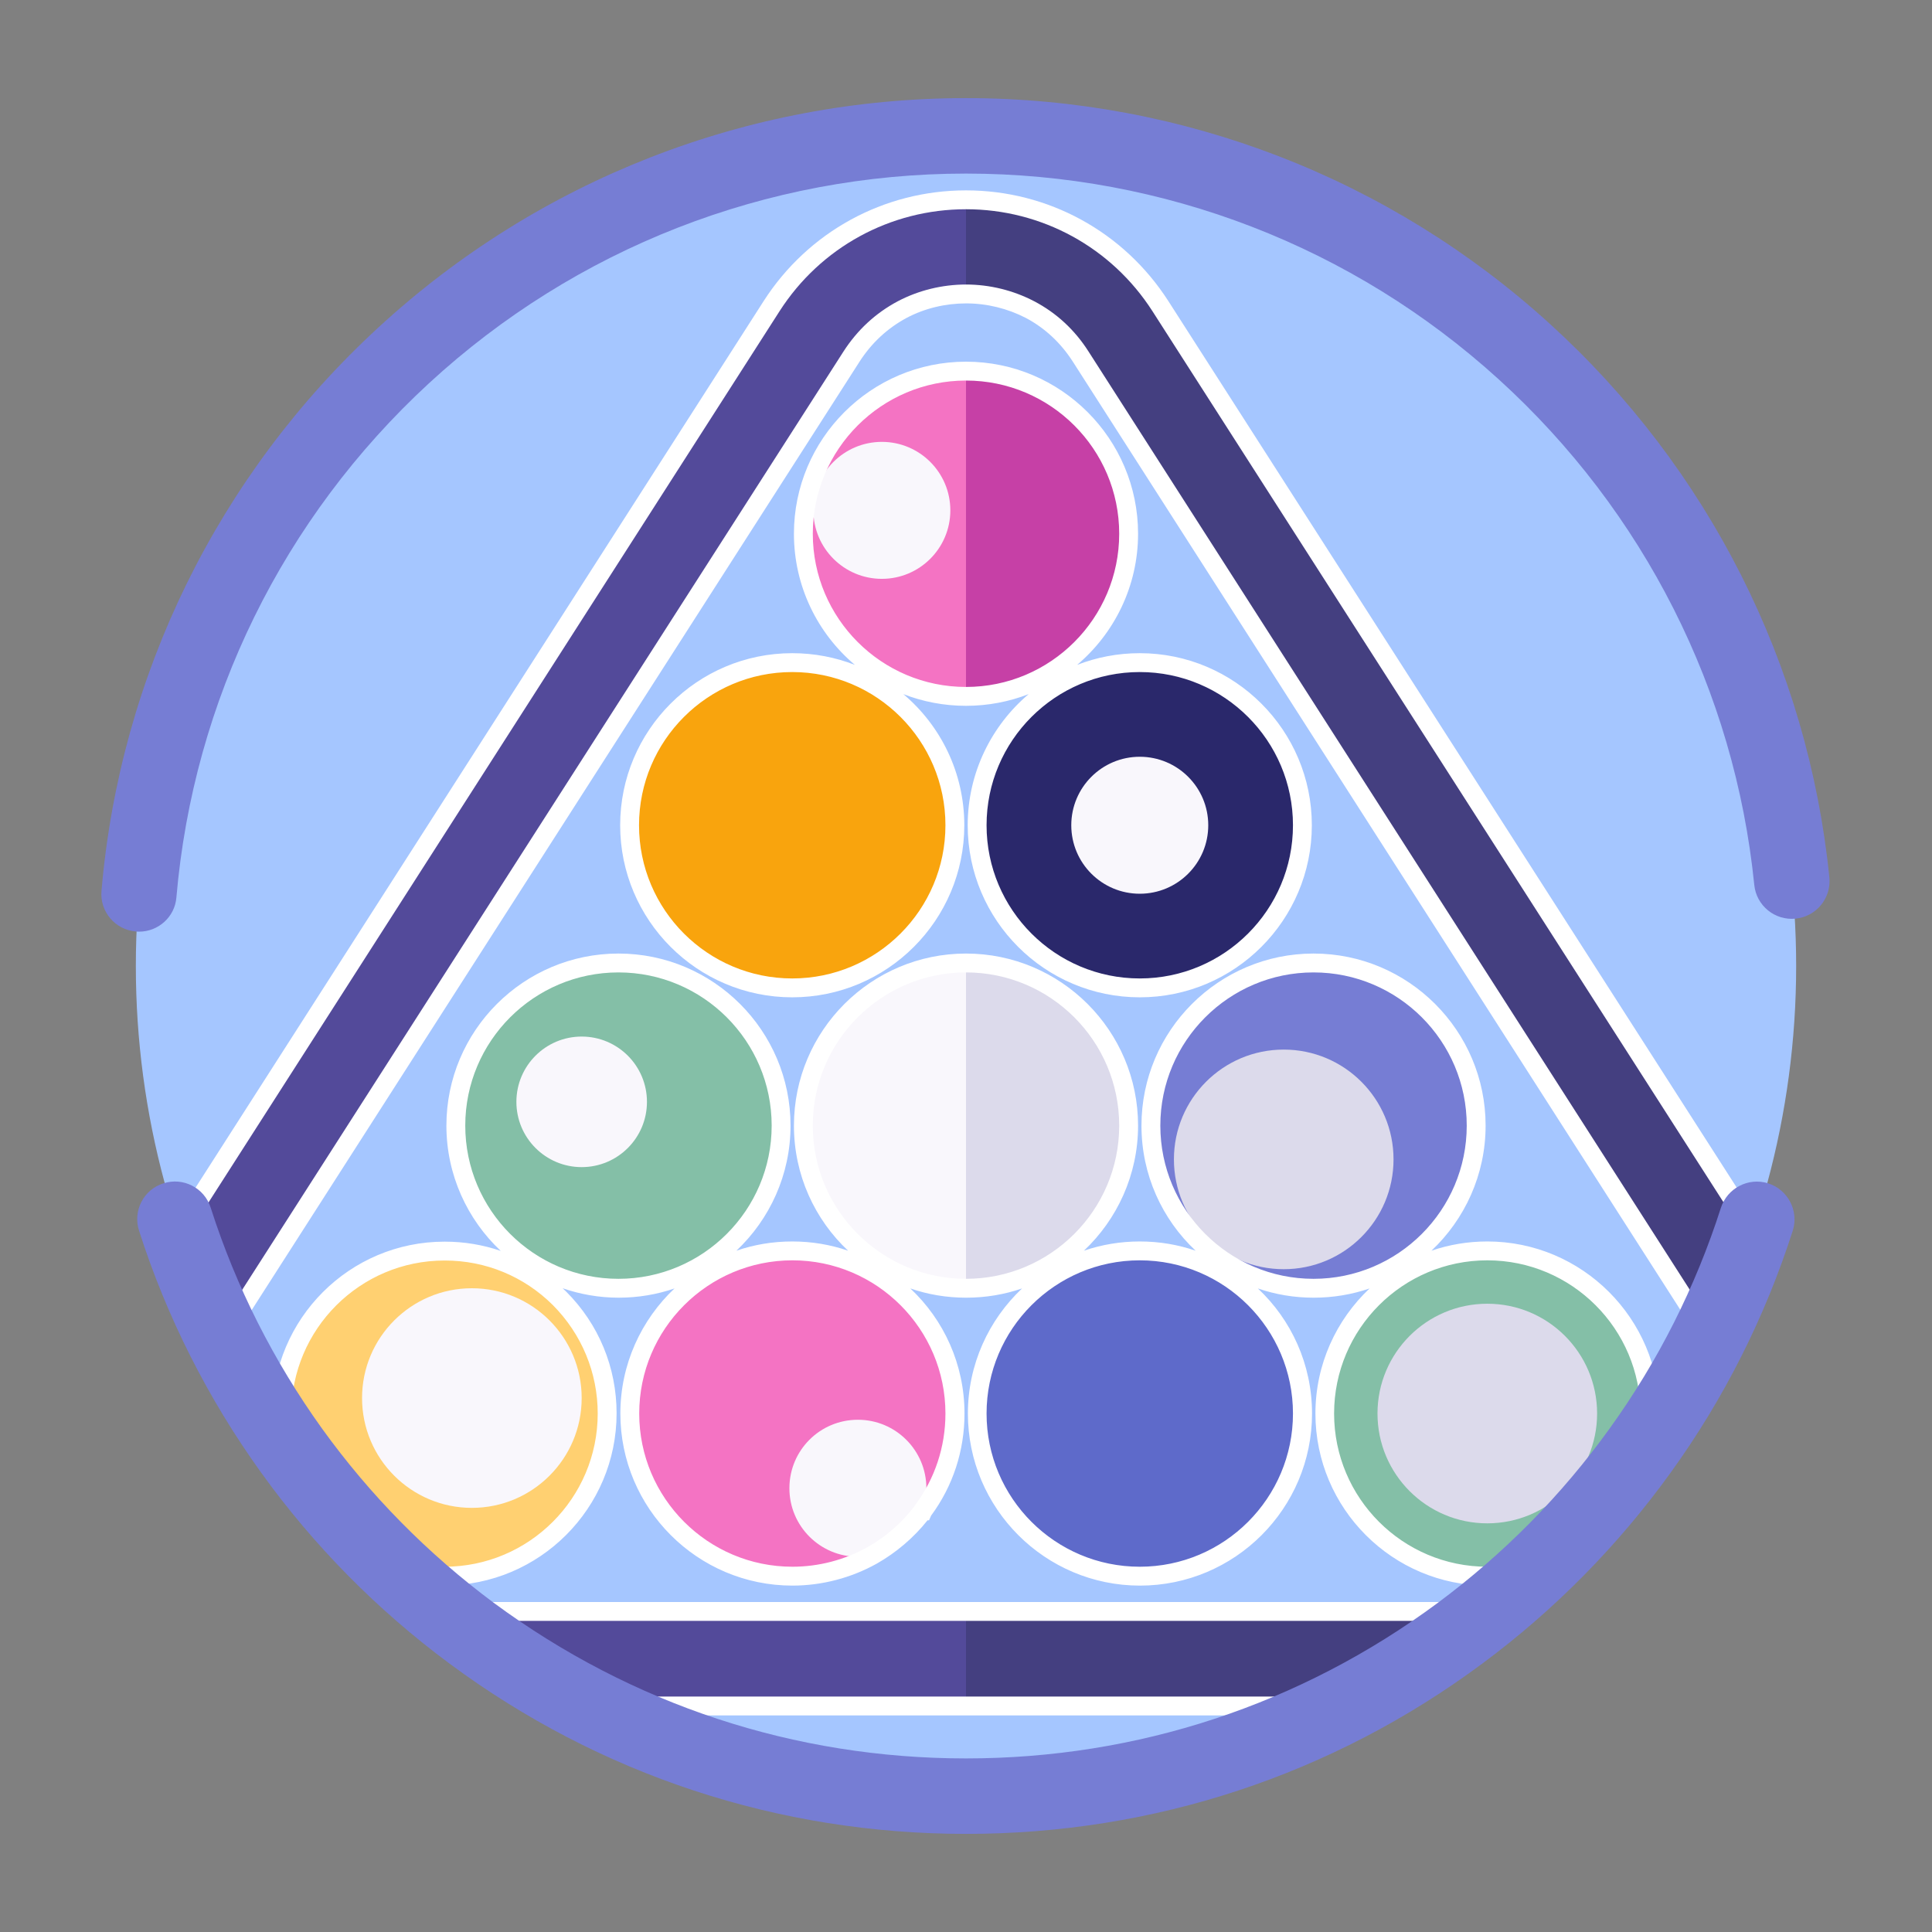 <?xml version="1.0" encoding="utf-8"?>
<!-- Generator: Adobe Illustrator 24.0.0, SVG Export Plug-In . SVG Version: 6.00 Build 0)  -->
<svg version="1.1" id="Capa_1" xmlns="http://www.w3.org/2000/svg" xmlns:xlink="http://www.w3.org/1999/xlink" x="0px" y="0px"
	 viewBox="0 0 1024 1024" style="enable-background:new 0 0 1024 1024;" xml:space="preserve">
<rect x="0" y="0" width="1024" height="1024" fill="#808080" stroke="none"/>
<style type="text/css">
	.st0{fill:#A5C6FF;}
	.st1{fill:#534A9A;}
	.st2{fill:#FFD071;}
	.st3{fill:#F473C3;}
	.st4{fill:#5E6ACA;}
	.st5{fill:#84BFA7;}
	.st6{fill:#F9F7FC;}
	.st7{fill:#767DD4;}
	.st8{fill:#F9A40D;}
	.st9{fill:#2A286B;}
	.st10{fill:#C640A6;}
	.st11{fill:#DCDAEB;}
	.st12{fill:#443F80;}
	.st13{fill:#FFFFFF;}
</style>
<g>
	<circle class="st0" cx="512" cy="512" r="440"/>
	<g>
		<g>
			<path class="st1" d="M235.2,854.1c23.7,19.2,49.5,36.1,77,50.1h399.5c27.5-14,53.3-30.8,77.1-50.1H235.2z M615,162.2
				c-24.1-37.5-63.5-56.3-103-56.3s-78.9,18.8-103,56.3L94.9,652.4c6.5,19.4,14.4,38.2,23.4,56.2l332.9-519.5
				c6.9-10.8,16-19.2,26.9-25c10.3-5.4,22-8.3,33.9-8.3c11.9,0,23.6,2.9,33.9,8.3c10.9,5.8,20,14.2,26.9,25l332.9,519.5
				c9.1-18.1,16.9-36.9,23.4-56.3L615,162.2z"/>
			<g>
				<g>
					<path class="st2" d="M321.8,749.2c0,47.6-38.6,86.2-86.2,86.2c-9.2,0-18-1.4-26.3-4.1c-10.5-10-20.5-20.5-30-31.4
						c-10.2-11.8-19.8-24.2-28.8-37l0,0c-0.7-4.4-1.1-9-1.1-13.6c0-47.6,38.6-86.2,86.2-86.2C283.3,663,321.8,701.6,321.8,749.2z"/>
					<path class="st3" d="M506.1,749.2c0,19.3-6.4,37.2-17.1,51.6c0,0,0,0,0,0c-7.2,9.6-16.3,17.6-26.8,23.5
						c-12.5,7.1-26.9,11.1-42.3,11.1c-47.6,0-86.2-38.6-86.2-86.2s38.6-86.2,86.2-86.2C467.5,663,506.1,701.6,506.1,749.2z"/>
					<circle class="st4" cx="604.1" cy="749.2" r="86.2"/>
					<path class="st5" d="M874.5,749.2c0,4.7-0.4,9.3-1.1,13.8c-8.9,12.8-18.5,25.1-28.6,36.8c-9.5,10.9-19.5,21.4-30,31.4
						c-8.3,2.7-17.3,4.2-26.5,4.2c-47.6,0-86.2-38.6-86.2-86.2c0-47.6,38.6-86.2,86.2-86.2C835.9,663,874.5,701.6,874.5,749.2z"/>
				</g>
				<g>
					<circle class="st5" cx="327.8" cy="596.6" r="86.2"/>
					<circle class="st6" cx="512" cy="596.6" r="86.2"/>
					<circle class="st7" cx="696.2" cy="596.6" r="86.2"/>
				</g>
				<g>
					<circle class="st8" cx="419.9" cy="437.4" r="86.2"/>
					<circle class="st9" cx="604.1" cy="437.4" r="86.2"/>
				</g>
				<circle class="st3" cx="512" cy="282.9" r="86.2"/>
				<path class="st10" d="M598.2,282.9c0-47.6-38.6-86.2-86.2-86.2v172.4C559.6,369.1,598.2,330.5,598.2,282.9z"/>
				<path class="st11" d="M598.2,596.6c0-47.6-38.6-86.2-86.2-86.2v172.4C559.6,682.8,598.2,644.2,598.2,596.6z"/>
			</g>
			<path class="st12" d="M512,854.1h276.9c-23.8,19.3-49.6,36.1-77.1,50.1H512V854.1z"/>
			<path class="st12" d="M929.1,652.4c-6.5,19.4-14.4,38.2-23.4,56.3L572.8,189.2c-6.9-10.8-16-19.2-26.9-25
				c-10.3-5.4-22-8.3-33.9-8.3v-50.1c39.5,0,78.9,18.8,103,56.3L929.1,652.4z"/>
			<circle class="st6" cx="308.3" cy="584" r="34.6"/>
			<path class="st6" d="M491,788.8c0,4.2-0.7,8.2-2,12c0,0,0,0,0,0c-7.2,9.6-16.3,17.6-26.8,23.5c-2.4,0.5-4.9,0.8-7.5,0.8
				c-20,0-36.3-16.2-36.3-36.3s16.2-36.3,36.3-36.3S491,768.8,491,788.8z"/>
			<circle class="st6" cx="467.4" cy="270.5" r="36.3"/>
			<circle class="st6" cx="604.1" cy="437.4" r="36.3"/>
			<circle class="st6" cx="250.1" cy="741" r="58.2"/>
			<circle class="st11" cx="788.3" cy="749.2" r="58.2"/>
			<circle class="st11" cx="680.4" cy="614.5" r="58.2"/>
		</g>
	</g>
</g>
<g>
	<g>
		<path class="st13" d="M232.1,858c24.3,19.7,50.5,36.7,77.9,50.7l1.1,0.5h401.9l1.1-0.5c27.6-14.1,53.9-31.1,78-50.7l11-8.9H221.1
			L232.1,858z M774.3,859.1c-20.1,15.2-41.5,28.6-63.8,40.1H313.4c-22.2-11.4-43.5-24.8-63.7-40.1H774.3z"/>
		<path class="st13" d="M619.2,159.5L619.2,159.5c-23.6-36.7-63.7-58.6-107.2-58.6s-83.6,21.9-107.2,58.6L89.4,651.7l0.8,2.3
			c6.4,19.1,14.4,38.3,23.7,56.8l3.9,7.9l337.7-526.9c6.4-10,14.8-17.8,25-23.3c9.6-5.1,20.6-7.7,31.6-7.7c11,0,21.9,2.7,31.6,7.7
			c10.2,5.4,18.6,13.3,25,23.3l337.6,526.9l3.9-7.8c9.1-18.2,17.1-37.3,23.7-57l0.8-2.3L619.2,159.5z M905.1,698.4L577,186.4
			c-7.3-11.5-17-20.5-28.8-26.7c-11.1-5.8-23.6-8.9-36.2-8.9c-12.6,0-25.2,3.1-36.2,8.9c-11.8,6.3-21.4,15.2-28.8,26.7l-328.1,512
			c-7.1-14.9-13.3-30.1-18.5-45.3l312.8-488.2c21.7-33.8,58.7-54,98.8-54c40.1,0,77.1,20.2,98.8,54L923.6,653
			C918.3,668.5,912.1,683.8,905.1,698.4z"/>
		<path class="st13" d="M788.3,658c-10.3,0-20.3,1.7-29.6,4.9c17.6-16.6,28.7-40.2,28.7-66.3c0-50.3-40.9-91.2-91.2-91.2
			S605,546.3,605,596.6c0,26.1,11,49.7,28.7,66.3c-9.3-3.2-19.2-4.9-29.6-4.9c-10.3,0-20.3,1.7-29.6,4.9
			c17.6-16.6,28.7-40.2,28.7-66.3c0-50.3-40.9-91.2-91.2-91.2s-91.2,40.9-91.2,91.2c0,26.1,11,49.7,28.7,66.3
			c-9.3-3.2-19.2-4.9-29.6-4.9s-20.3,1.7-29.6,4.9c17.6-16.6,28.7-40.2,28.7-66.3c0-50.3-40.9-91.2-91.2-91.2
			c-50.3,0-91.2,40.9-91.2,91.2c0,26.1,11.1,49.8,28.8,66.4c-9.4-3.2-19.3-4.9-29.6-4.9c-0.1,0-0.1,0-0.2,0
			c-50.3,0-91.2,40.9-91.2,91.2c0,4.7,0.4,9.5,1.2,14.4l0.2,1.1l0.7,0.9c9.3,13.2,19.1,25.8,29.1,37.4c9.7,11.2,19.9,21.8,30.3,31.7
			l0.8,0.8l1.1,0.4c8.9,2.9,18.2,4.3,27.8,4.3c50.3,0,91.2-40.9,91.2-91.2c0-24.4-9.5-47.3-26.7-64.5c-0.6-0.6-1.3-1.2-1.9-1.8
			c9.3,3.2,19.3,5,29.7,5c10.3,0,20.3-1.7,29.6-4.9c-17.6,16.6-28.7,40.2-28.7,66.3c0,50.3,40.9,91.2,91.2,91.2
			c15.7,0,31.2-4.1,44.8-11.7c10.2-5.8,19.5-13.7,26.8-22.9h0.8l1.1-2.5c11.6-15.7,17.7-34.4,17.7-54.1c0-26.1-11-49.7-28.7-66.3
			c9.3,3.2,19.2,4.9,29.6,4.9c10.3,0,20.3-1.7,29.6-4.9c-17.6,16.6-28.7,40.2-28.7,66.3c0,50.3,40.9,91.2,91.2,91.2
			c50.3,0,91.2-40.9,91.2-91.2c0-26.1-11-49.7-28.7-66.3c9.3,3.2,19.2,4.9,29.6,4.9c10.3,0,20.3-1.7,29.6-4.9
			c-17.6,16.6-28.7,40.2-28.7,66.3c0,50.3,40.9,91.2,91.2,91.2c9.5,0,19-1.5,28-4.4l1.1-0.4l0.8-0.8c10.4-9.9,20.6-20.6,30.3-31.8
			c10.4-12,20.1-24.6,28.9-37.2l0.7-0.9l0.2-1.1c0.8-4.9,1.2-9.9,1.2-14.6C879.5,698.9,838.6,658,788.3,658z M316.8,749.2
			c0,44.8-36.4,81.2-81.2,81.2c-8.2,0-16.1-1.2-23.7-3.5c-9.9-9.5-19.6-19.6-28.8-30.3c-9.6-11.1-18.9-23-27.8-35.6
			c-0.6-3.9-0.9-7.9-0.9-11.7c0-44.8,36.4-81.2,81.2-81.2c0.1,0,0.1,0,0.2,0c21.6,0,41.9,8.4,57.2,23.6
			C308.3,707.1,316.8,727.5,316.8,749.2z M246.6,596.6c0-44.8,36.4-81.2,81.2-81.2c44.8,0,81.2,36.4,81.2,81.2
			c0,44.8-36.4,81.2-81.2,81.2C283,677.8,246.6,641.4,246.6,596.6z M501.1,749.2c0,17.7-5.6,34.5-16.1,48.6l-0.6,0.9
			c-6.6,8.6-15.1,16-24.6,21.3c-12.1,6.8-25.9,10.4-39.8,10.4c-44.8,0-81.2-36.4-81.2-81.2s36.4-81.2,81.2-81.2
			C464.7,668,501.1,704.4,501.1,749.2z M430.8,596.6c0-44.8,36.4-81.2,81.2-81.2c44.8,0,81.2,36.4,81.2,81.2
			c0,44.8-36.4,81.2-81.2,81.2C467.2,677.8,430.8,641.4,430.8,596.6z M685.3,749.2c0,44.8-36.4,81.2-81.2,81.2
			c-44.8,0-81.2-36.4-81.2-81.2s36.4-81.2,81.2-81.2C648.9,668,685.3,704.4,685.3,749.2z M615,596.6c0-44.8,36.4-81.2,81.2-81.2
			s81.2,36.4,81.2,81.2c0,44.8-36.4,81.2-81.2,81.2S615,641.4,615,596.6z M868.6,761.1c-8.4,12-17.7,24-27.6,35.4
			c-9.3,10.6-19,20.8-28.8,30.3c-7.7,2.4-15.8,3.6-23.9,3.6c-44.8,0-81.2-36.4-81.2-81.2s36.4-81.2,81.2-81.2s81.2,36.4,81.2,81.2
			C869.5,753,869.2,757,868.6,761.1z"/>
		<path class="st13" d="M328.7,437.4c0,50.3,40.9,91.2,91.2,91.2c50.3,0,91.2-40.9,91.2-91.2c0-27.8-12.5-52.8-32.3-69.5
			c10.3,4,21.5,6.2,33.2,6.2c11.7,0,22.9-2.2,33.2-6.2c-19.7,16.7-32.3,41.7-32.3,69.5c0,50.3,40.9,91.2,91.2,91.2
			c50.3,0,91.2-40.9,91.2-91.2s-40.9-91.2-91.2-91.2c-11.7,0-22.9,2.2-33.2,6.2c19.7-16.7,32.3-41.7,32.3-69.5
			c0-50.3-40.9-91.2-91.2-91.2s-91.2,40.9-91.2,91.2c0,27.8,12.5,52.8,32.3,69.5c-10.3-4-21.5-6.2-33.2-6.2
			C369.6,346.2,328.7,387.1,328.7,437.4z M685.3,437.4c0,44.8-36.4,81.2-81.2,81.2c-44.8,0-81.2-36.4-81.2-81.2s36.4-81.2,81.2-81.2
			C648.9,356.2,685.3,392.6,685.3,437.4z M430.8,282.9c0-44.8,36.4-81.2,81.2-81.2c44.8,0,81.2,36.4,81.2,81.2
			c0,44.8-36.4,81.2-81.2,81.2C467.2,364.1,430.8,327.7,430.8,282.9z M501.1,437.4c0,44.8-36.4,81.2-81.2,81.2
			c-44.8,0-81.2-36.4-81.2-81.2s36.4-81.2,81.2-81.2C464.7,356.2,501.1,392.6,501.1,437.4z"/>
	</g>
	<path class="st7" d="M512,972c-99.4,0-194.1-31.2-273.8-90.3c-38.3-28.4-71.9-62.4-99.8-101.2c-28.2-39.2-50-82.3-64.7-128.2
		c-3.4-10.5,2.4-21.8,12.9-25.1c10.5-3.4,21.8,2.4,25.1,13c13.4,41.8,33.3,81.2,59,117c25.5,35.4,56.1,66.4,91.1,92.4
		C334.8,903.5,421.2,932,512,932c90.8,0,177.2-28.5,250-82.4c35-26,65.7-57.1,91.1-92.4c25.8-35.8,45.6-75.2,59-117
		c3.4-10.5,14.6-16.3,25.1-13c10.5,3.4,16.3,14.6,13,25.1c-14.7,45.8-36.4,89-64.7,128.2c-27.9,38.7-61.4,72.7-99.8,101.2
		C706.1,940.8,611.5,972,512,972z"/>
	<path class="st7" d="M73.7,493.8c-0.6,0-1.2,0-1.7-0.1c-11-0.9-19.2-10.6-18.2-21.6c9.8-114.3,61.8-220.3,146.5-298.3
		C285.4,95.3,396.1,52,512,52c114.7,0,224.5,42.4,309.3,119.5C905.5,248,958.2,352.3,969.6,465c1.1,11-6.9,20.8-17.9,21.9
		c-11,1.1-20.8-6.9-21.9-17.9c-10.4-102.9-58.5-198-135.4-267.9C717,130.7,616.7,92,512,92c-105.8,0-206.9,39.5-284.7,111.2
		c-77.3,71.3-124.8,168-133.8,272.4C92.7,486,83.9,493.8,73.7,493.8z"/>
</g>
</svg>
